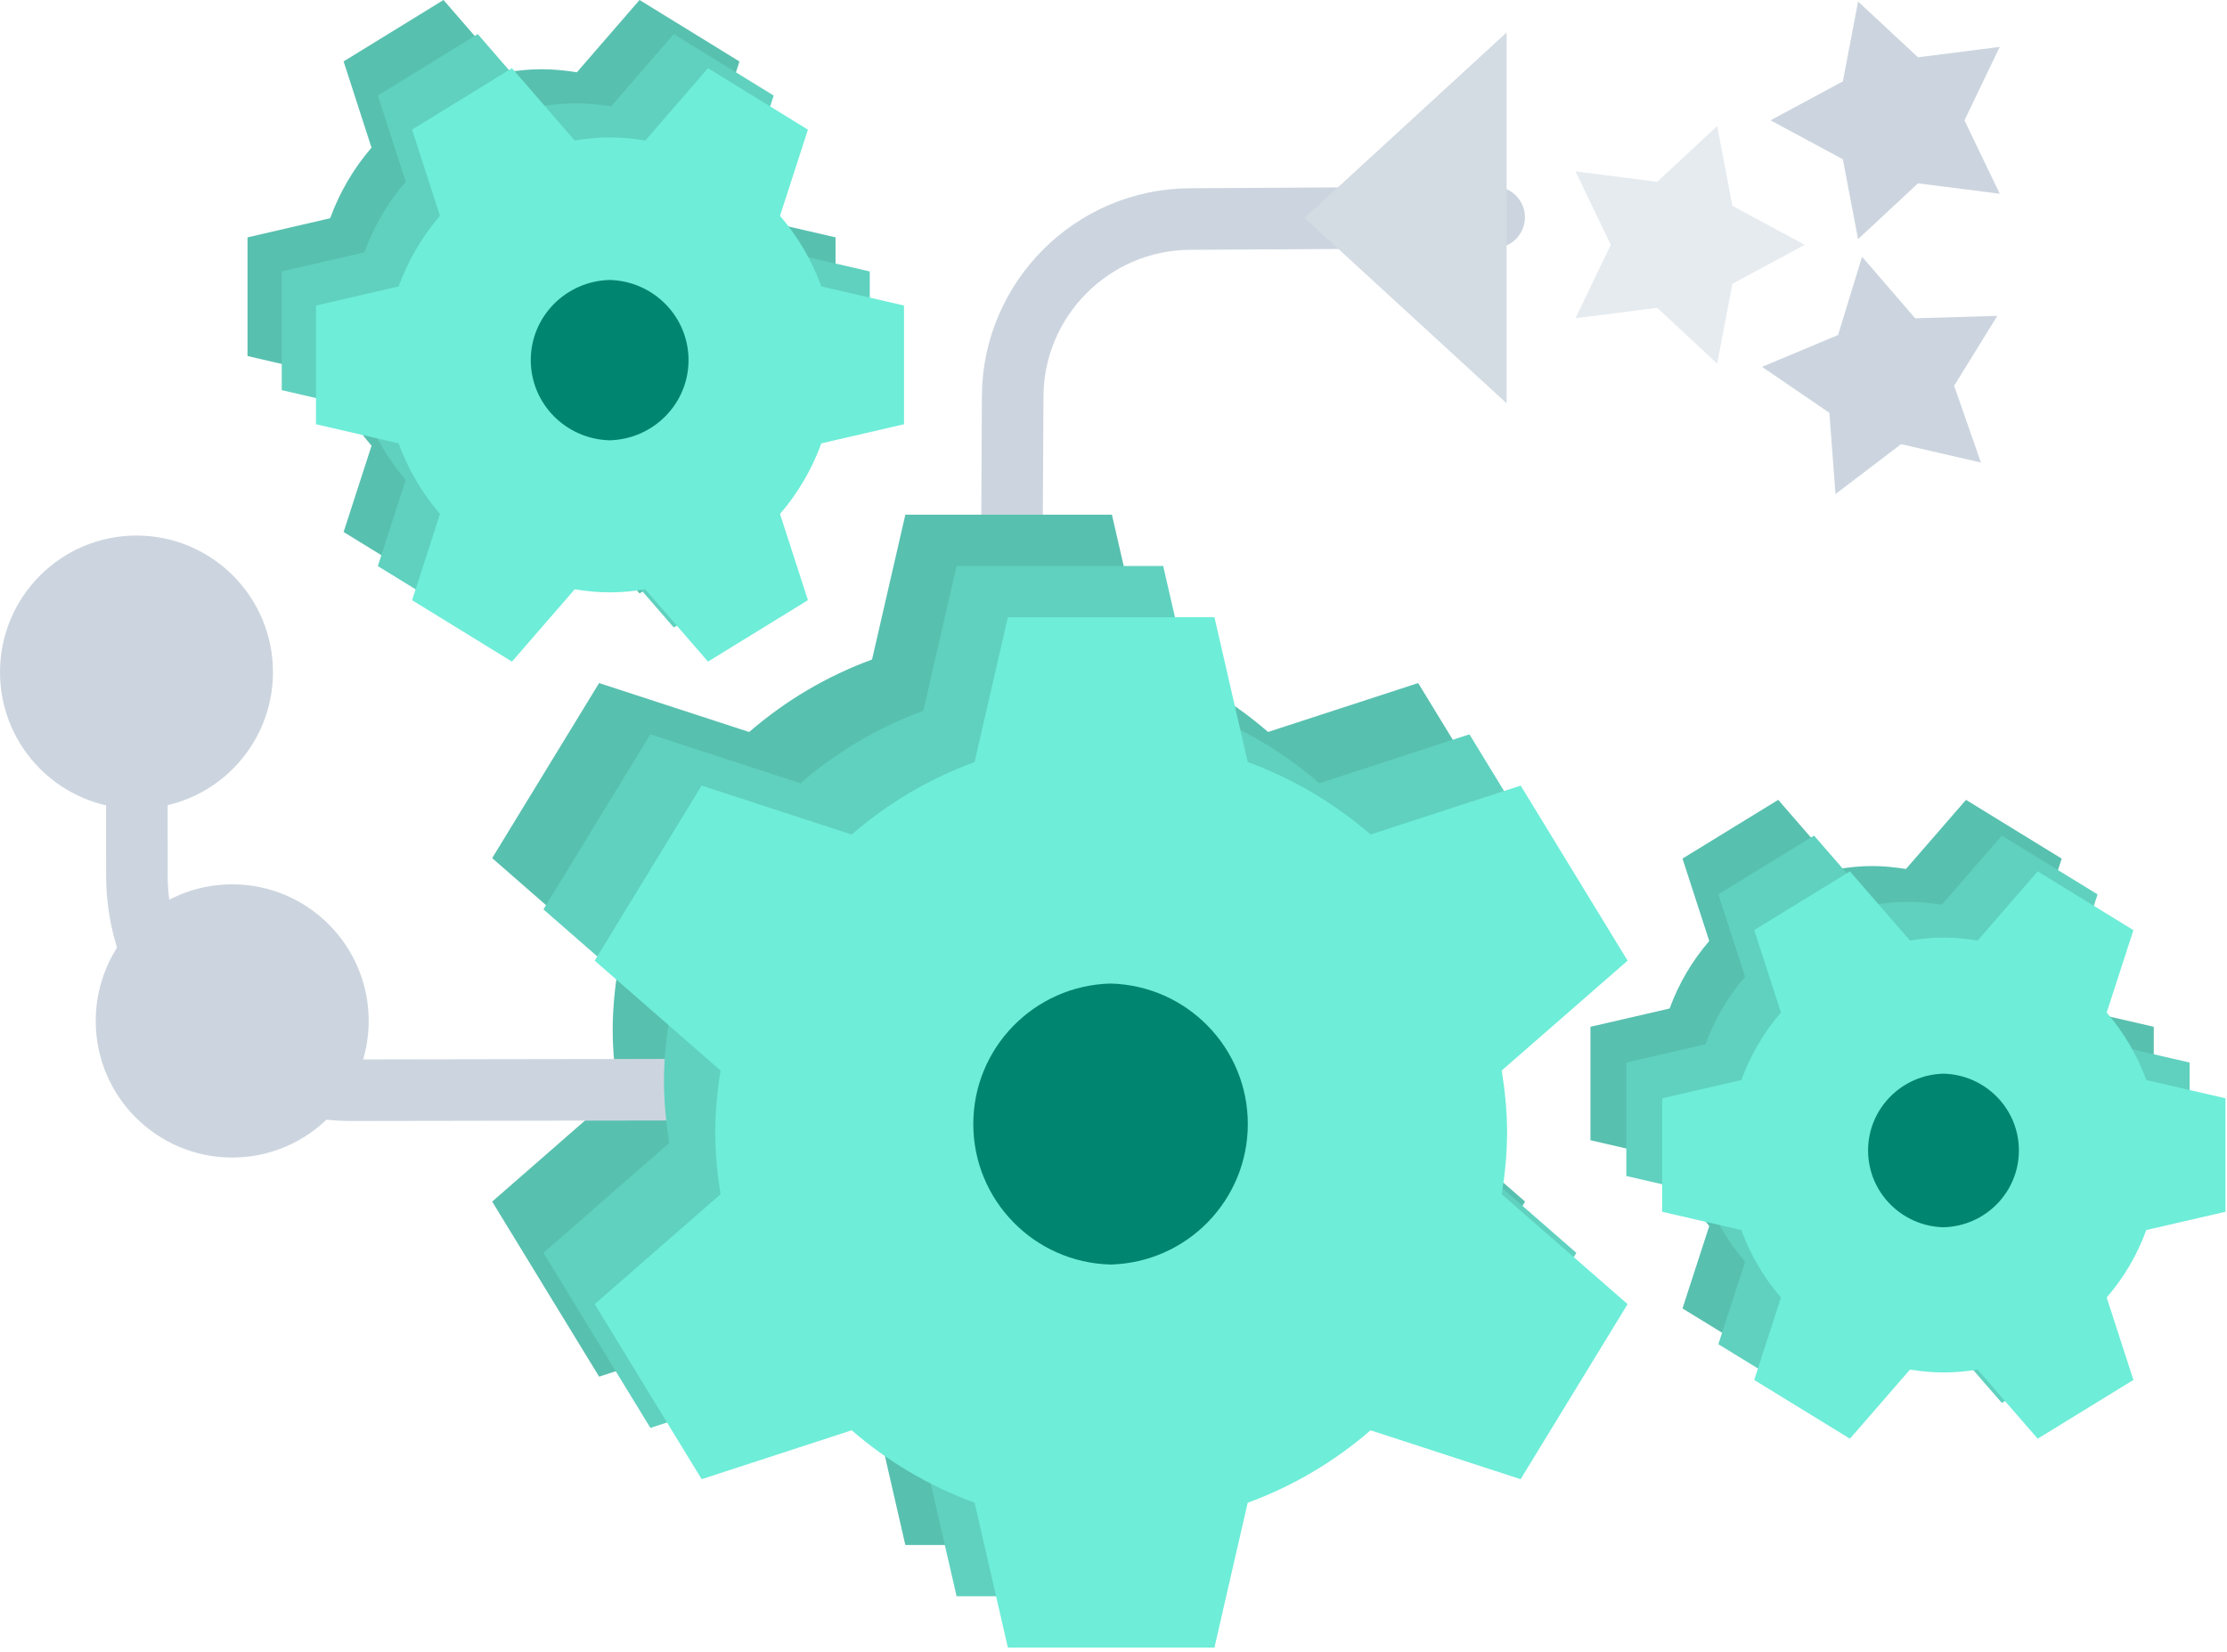<?xml version="1.0" encoding="UTF-8"?>
<svg width="434px" height="322px" viewBox="0 0 434 322" version="1.1" xmlns="http://www.w3.org/2000/svg" xmlns:xlink="http://www.w3.org/1999/xlink">
    <!-- Generator: Sketch 41.2 (35397) - http://www.bohemiancoding.com/sketch -->
    <title>illustration-developers-scaling</title>
    <desc>Created with Sketch.</desc>
    <defs></defs>
    <g id="Developers" stroke="none" stroke-width="1" fill="none" fill-rule="evenodd">
        <g id="Developer" transform="translate(-251, -487)">
            <g id="illustration-developers-scaling" transform="translate(251, 486)">
                <path d="M209.827,124.713 L243.665,124.541 C262.628,124.445 278.089,108.998 278.196,90.027 L278.532,30.712" id="Path-6-Copy" stroke="#CCD5DF" stroke-width="12" stroke-linecap="round" transform="translate(244.179, 77.713) scale(-1, 1) rotate(-90) translate(-244.179, -77.713) "></path>
                <polygon id="Triangle-Copy" fill="#D3DBE3" transform="translate(273.925, 43.476) scale(1, -1) translate(-273.925, -43.476) " points="293.6 7.345 293.6 79.606 254.25 43.476"></polygon>
                <g id="Group">
                    <g id="Group-20-Copy-3" transform="translate(95.916, 101.333)">
                        <path d="M176.762,88.351 L201.293,66.943 L180.459,32.819 L151.207,42.35 C144.152,36.229 136.038,31.444 127.263,28.227 L120.776,2.84217094e-13 L80.517,2.84217094e-13 L74.03,28.227 C65.255,31.449 57.141,36.238 50.085,42.359 L20.834,32.819 L-1.42108547e-14,66.943 L24.521,88.36 C23.899,92.295 23.487,96.302 23.487,100.42 C23.487,104.537 23.899,108.545 24.521,112.479 L-1.42108547e-14,133.896 L20.843,168.02 L50.085,158.49 C57.141,164.613 65.259,169.399 74.039,172.612 L80.517,200.839 L120.776,200.839 L127.254,172.612 C136.031,169.399 144.145,164.613 151.198,158.49 L180.441,168.02 L201.293,133.896 L176.762,112.488 C177.394,108.545 177.805,104.537 177.805,100.42 C177.805,96.302 177.394,92.295 176.762,88.351 Z" id="Combined-Shape" fill="#58C0AF"></path>
                        <path d="M103.858,129.507 C88.974,129.123 77.109,116.975 77.109,102.119 C77.109,87.264 88.974,75.116 103.858,74.732 C118.742,75.116 130.607,87.264 130.607,102.119 C130.607,116.975 118.742,129.123 103.858,129.507 L103.858,129.507 Z" id="Path" fill="#008571"></path>
                    </g>
                    <g id="Group-2" transform="translate(0, 105.395)">
                        <path d="M143.275,133 L93.474,132.98 C70.273,132.971 51.496,114.161 51.535,90.965 L51.702,-8.491" id="Path-6" stroke="#CCD5DF" stroke-width="12" stroke-linecap="round" transform="translate(97.405, 62.254) scale(-1, 1) rotate(-90) translate(-97.405, -62.254) "></path>
                        <ellipse id="Oval-5-Copy-17" fill="#CCD5DF" cx="26.598" cy="26.629" rx="26.598" ry="26.629"></ellipse>
                        <ellipse id="Oval-5-Copy-18" fill="#CCD5DF" cx="45.253" cy="94.617" rx="26.598" ry="26.629"></ellipse>
                    </g>
                    <g id="Group-20-Copy-4" transform="translate(105.906, 111.326)">
                        <path d="M176.762,88.351 L201.293,66.943 L180.459,32.819 L151.207,42.35 C144.152,36.229 136.038,31.444 127.263,28.227 L120.776,5.1159077e-13 L80.517,5.1159077e-13 L74.03,28.227 C65.255,31.449 57.141,36.238 50.085,42.359 L20.834,32.819 L-1.42108547e-14,66.943 L24.521,88.36 C23.899,92.295 23.487,96.302 23.487,100.42 C23.487,104.537 23.899,108.545 24.521,112.479 L-1.42108547e-14,133.896 L20.843,168.02 L50.085,158.49 C57.141,164.613 65.259,169.399 74.039,172.612 L80.517,200.839 L120.776,200.839 L127.254,172.612 C136.031,169.399 144.145,164.613 151.198,158.49 L180.441,168.02 L201.293,133.896 L176.762,112.488 C177.394,108.545 177.805,104.537 177.805,100.42 C177.805,96.302 177.394,92.295 176.762,88.351 Z" id="Combined-Shape" fill="#60D1BF"></path>
                        <path d="M100.531,126.178 C85.647,125.795 73.781,113.646 73.781,98.791 C73.781,83.936 85.647,71.787 100.531,71.404 C115.414,71.787 127.28,83.936 127.28,98.791 C127.28,113.646 115.414,125.795 100.531,126.178 L100.531,126.178 Z" id="Path" fill="#008571"></path>
                    </g>
                    <g id="Group-20-Copy-5" transform="translate(115.896, 121.32)">
                        <path d="M176.762,88.351 L201.293,66.943 L180.459,32.819 L151.207,42.35 C144.152,36.229 136.038,31.444 127.263,28.227 L120.776,2.84217094e-13 L80.517,2.84217094e-13 L74.03,28.227 C65.255,31.449 57.141,36.238 50.085,42.359 L20.834,32.819 L-1.42108547e-14,66.943 L24.521,88.36 C23.899,92.295 23.487,96.302 23.487,100.42 C23.487,104.537 23.899,108.545 24.521,112.479 L-1.42108547e-14,133.896 L20.843,168.02 L50.085,158.49 C57.141,164.613 65.259,169.399 74.039,172.612 L80.517,200.839 L120.776,200.839 L127.254,172.612 C136.031,169.399 144.145,164.613 151.198,158.49 L180.441,168.02 L201.293,133.896 L176.762,112.488 C177.394,108.545 177.805,104.537 177.805,100.42 C177.805,96.302 177.394,92.295 176.762,88.351 Z" id="Combined-Shape" fill="#6EEDD8"></path>
                        <path d="M100.531,126.178 C85.647,125.795 73.781,113.646 73.781,98.791 C73.781,83.936 85.647,71.787 100.531,71.404 C115.414,71.787 127.28,83.936 127.28,98.791 C127.28,113.646 115.414,125.795 100.531,126.178 L100.531,126.178 Z" id="Path" fill="#008571"></path>
                    </g>
                    <g id="Group-3" transform="translate(309.545, 155.99)">
                        <g id="Group-20-Copy-8">
                            <path d="M97.11,49.624 L110.587,37.923 L99.141,19.271 L83.071,24.481 C79.195,21.136 74.737,18.52 69.916,16.762 L66.352,1.333 L44.235,1.333 L40.671,16.762 C35.85,18.523 31.392,21.14 27.516,24.486 L11.446,19.271 L5.68434189e-14,37.923 L13.471,49.629 C13.13,51.78 12.903,53.97 12.903,56.221 C12.903,58.471 13.13,60.662 13.471,62.812 L5.68434189e-14,74.518 L11.451,93.17 L27.516,87.961 C31.393,91.308 35.852,93.924 40.676,95.68 L44.235,111.109 L66.352,111.109 L69.911,95.68 C74.733,93.924 79.191,91.308 83.066,87.961 L99.131,93.17 L110.587,74.518 L97.11,62.817 C97.457,60.662 97.683,58.471 97.683,56.221 C97.683,53.97 97.457,51.78 97.11,49.624 Z" id="Combined-Shape" fill="#58C0AF" transform="translate(55.293, 56.221) rotate(-90) translate(-55.293, -56.221) "></path>
                            <path d="M58.557,73.628 C50.38,73.419 43.862,66.779 43.862,58.659 C43.862,50.539 50.38,43.899 58.557,43.69 C66.734,43.899 73.253,50.539 73.253,58.659 C73.253,66.779 66.734,73.419 58.557,73.628 L58.557,73.628 Z" id="Path" fill="#008571"></path>
                        </g>
                        <g id="Group-20-Copy-7" transform="translate(6.988, 6.971)">
                            <path d="M97.11,49.624 L110.587,37.923 L99.141,19.271 L83.071,24.481 C79.195,21.136 74.737,18.52 69.916,16.762 L66.352,1.333 L44.235,1.333 L40.671,16.762 C35.85,18.523 31.392,21.14 27.516,24.486 L11.446,19.271 L-4.26325641e-14,37.923 L13.471,49.629 C13.13,51.78 12.903,53.97 12.903,56.221 C12.903,58.471 13.13,60.662 13.471,62.812 L-4.26325641e-14,74.518 L11.451,93.17 L27.516,87.961 C31.393,91.308 35.852,93.924 40.676,95.68 L44.235,111.109 L66.352,111.109 L69.911,95.68 C74.733,93.924 79.191,91.308 83.066,87.961 L99.131,93.17 L110.587,74.518 L97.11,62.817 C97.457,60.662 97.683,58.471 97.683,56.221 C97.683,53.97 97.457,51.78 97.11,49.624 Z" id="Combined-Shape" fill="#60D1BF" transform="translate(55.293, 56.221) rotate(-90) translate(-55.293, -56.221) "></path>
                            <path d="M55.23,70.3 C47.053,70.091 40.534,63.45 40.534,55.331 C40.534,47.211 47.053,40.571 55.23,40.361 C63.407,40.571 69.925,47.211 69.925,55.331 C69.925,63.45 63.407,70.091 55.23,70.3 L55.23,70.3 Z" id="Path" fill="#008571"></path>
                        </g>
                        <g id="Group-20-Copy-6" transform="translate(13.975, 13.943)">
                            <path d="M97.11,49.624 L110.587,37.923 L99.141,19.271 L83.071,24.481 C79.195,21.136 74.737,18.52 69.916,16.762 L66.352,1.333 L44.235,1.333 L40.671,16.762 C35.85,18.523 31.392,21.14 27.516,24.486 L11.446,19.271 L0,37.923 L13.471,49.629 C13.13,51.78 12.903,53.97 12.903,56.221 C12.903,58.471 13.13,60.662 13.471,62.812 L0,74.518 L11.451,93.17 L27.516,87.961 C31.393,91.308 35.852,93.924 40.676,95.68 L44.235,111.109 L66.352,111.109 L69.911,95.68 C74.733,93.924 79.191,91.308 83.066,87.961 L99.131,93.17 L110.587,74.518 L97.11,62.817 C97.457,60.662 97.683,58.471 97.683,56.221 C97.683,53.97 97.457,51.78 97.11,49.624 Z" id="Combined-Shape" fill="#6EEDD8" transform="translate(55.293, 56.221) rotate(-90) translate(-55.293, -56.221) "></path>
                            <path d="M55.23,70.3 C47.053,70.091 40.534,63.45 40.534,55.331 C40.534,47.211 47.053,40.571 55.23,40.361 C63.407,40.571 69.925,47.211 69.925,55.331 C69.925,63.45 63.407,70.091 55.23,70.3 L55.23,70.3 Z" id="Path" fill="#008571"></path>
                        </g>
                    </g>
                    <g id="Group-3-Copy" transform="translate(47.694, 0.147)">
                        <g id="Group-20-Copy-8">
                            <path d="M101.582,51.804 L115.679,39.589 L103.706,20.118 L86.896,25.556 C82.842,22.064 78.178,19.333 73.135,17.498 L69.407,1.392 L46.272,1.392 L42.544,17.498 C37.501,19.336 32.838,22.068 28.783,25.561 L11.973,20.118 L1.42108547e-13,39.589 L14.092,51.809 C13.734,54.054 13.498,56.341 13.498,58.69 C13.498,61.039 13.734,63.326 14.092,65.571 L1.42108547e-13,77.791 L11.978,97.262 L28.783,91.824 C32.838,95.318 37.503,98.049 42.549,99.882 L46.272,115.988 L69.407,115.988 L73.13,99.882 C78.174,98.049 82.838,95.318 86.891,91.824 L103.696,97.262 L115.679,77.791 L101.582,65.576 C101.945,63.326 102.181,61.039 102.181,58.69 C102.181,56.341 101.945,54.054 101.582,51.804 Z" id="Combined-Shape" fill="#58C0AF" transform="translate(57.84, 58.69) rotate(-90) translate(-57.84, -58.69) "></path>
                            <path d="M60.615,76.23 C52.062,76.011 45.243,69.079 45.243,60.603 C45.243,52.127 52.062,45.195 60.615,44.977 C69.168,45.195 75.987,52.127 75.987,60.603 C75.987,69.079 69.168,76.011 60.615,76.23 L60.615,76.23 Z" id="Path" fill="#008571"></path>
                        </g>
                        <g id="Group-20-Copy-7" transform="translate(6.671, 6.646)">
                            <path d="M101.582,51.804 L115.679,39.589 L103.706,20.118 L86.896,25.556 C82.842,22.064 78.178,19.333 73.135,17.498 L69.407,1.392 L46.272,1.392 L42.544,17.498 C37.501,19.336 32.838,22.068 28.783,25.561 L11.973,20.118 L2.84217094e-14,39.589 L14.092,51.809 C13.734,54.054 13.498,56.341 13.498,58.69 C13.498,61.039 13.734,63.326 14.092,65.571 L2.84217094e-14,77.791 L11.978,97.262 L28.783,91.824 C32.838,95.318 37.503,98.049 42.549,99.882 L46.272,115.988 L69.407,115.988 L73.13,99.882 C78.174,98.049 82.838,95.318 86.891,91.824 L103.696,97.262 L115.679,77.791 L101.582,65.576 C101.945,63.326 102.181,61.039 102.181,58.69 C102.181,56.341 101.945,54.054 101.582,51.804 Z" id="Combined-Shape" fill="#60D1BF" transform="translate(57.84, 58.69) rotate(-90) translate(-57.84, -58.69) "></path>
                            <path d="M57.773,73.387 C49.22,73.169 42.401,66.237 42.401,57.761 C42.401,49.285 49.22,42.353 57.773,42.134 C66.326,42.353 73.145,49.285 73.145,57.761 C73.145,66.237 66.326,73.169 57.773,73.387 L57.773,73.387 Z" id="Path" fill="#008571"></path>
                        </g>
                        <g id="Group-20-Copy-6" transform="translate(13.342, 13.292)">
                            <path d="M101.582,51.804 L115.679,39.589 L103.706,20.118 L86.896,25.556 C82.842,22.064 78.178,19.333 73.135,17.498 L69.407,1.392 L46.272,1.392 L42.544,17.498 C37.501,19.336 32.838,22.068 28.783,25.561 L11.973,20.118 L-5.68434189e-14,39.589 L14.092,51.809 C13.734,54.054 13.498,56.341 13.498,58.69 C13.498,61.039 13.734,63.326 14.092,65.571 L-5.68434189e-14,77.791 L11.978,97.262 L28.783,91.824 C32.838,95.318 37.503,98.049 42.549,99.882 L46.272,115.988 L69.407,115.988 L73.13,99.882 C78.174,98.049 82.838,95.318 86.891,91.824 L103.696,97.262 L115.679,77.791 L101.582,65.576 C101.945,63.326 102.181,61.039 102.181,58.69 C102.181,56.341 101.945,54.054 101.582,51.804 Z" id="Combined-Shape" fill="#6EEDD8" transform="translate(57.84, 58.69) rotate(-90) translate(-57.84, -58.69) "></path>
                            <path d="M57.773,73.387 C49.22,73.169 42.401,66.237 42.401,57.761 C42.401,49.285 49.22,42.353 57.773,42.134 C66.326,42.353 73.145,49.285 73.145,57.761 C73.145,66.237 66.326,73.169 57.773,73.387 L57.773,73.387 Z" id="Path" fill="#008571"></path>
                        </g>
                    </g>
                </g>
                <g id="Group-10" transform="translate(306.21, 0.68)" fill="#CCD5DF">
                    <polygon id="Star-Copy-4" opacity="0.473" transform="translate(23.161, 48.041) rotate(-270) translate(-23.161, -48.041) " points="23.161 63.499 8.847 70.38 10.876 54.447 -1.95399252e-14 42.767 15.568 39.801 23.161 25.702 30.753 39.801 46.322 42.767 35.446 54.447 37.475 70.38"></polygon>
                    <polygon id="Star-Copy-6" transform="translate(61.166, 23.774) rotate(-90) translate(-61.166, -23.774) " points="61.166 39.233 46.852 46.113 48.881 30.181 38.005 18.501 53.574 15.535 61.166 1.435 68.759 15.535 84.327 18.501 73.451 30.181 75.48 46.113"></polygon>
                    <polygon id="Star-Copy-7" transform="translate(63.683, 73.06) rotate(-300) translate(-63.683, -73.06) " points="63.683 88.518 49.369 95.399 51.398 79.466 40.522 67.786 56.091 64.82 63.683 50.721 71.276 64.82 86.844 67.786 75.968 79.466 77.997 95.399"></polygon>
                </g>
            </g>
        </g>
    </g>
</svg>